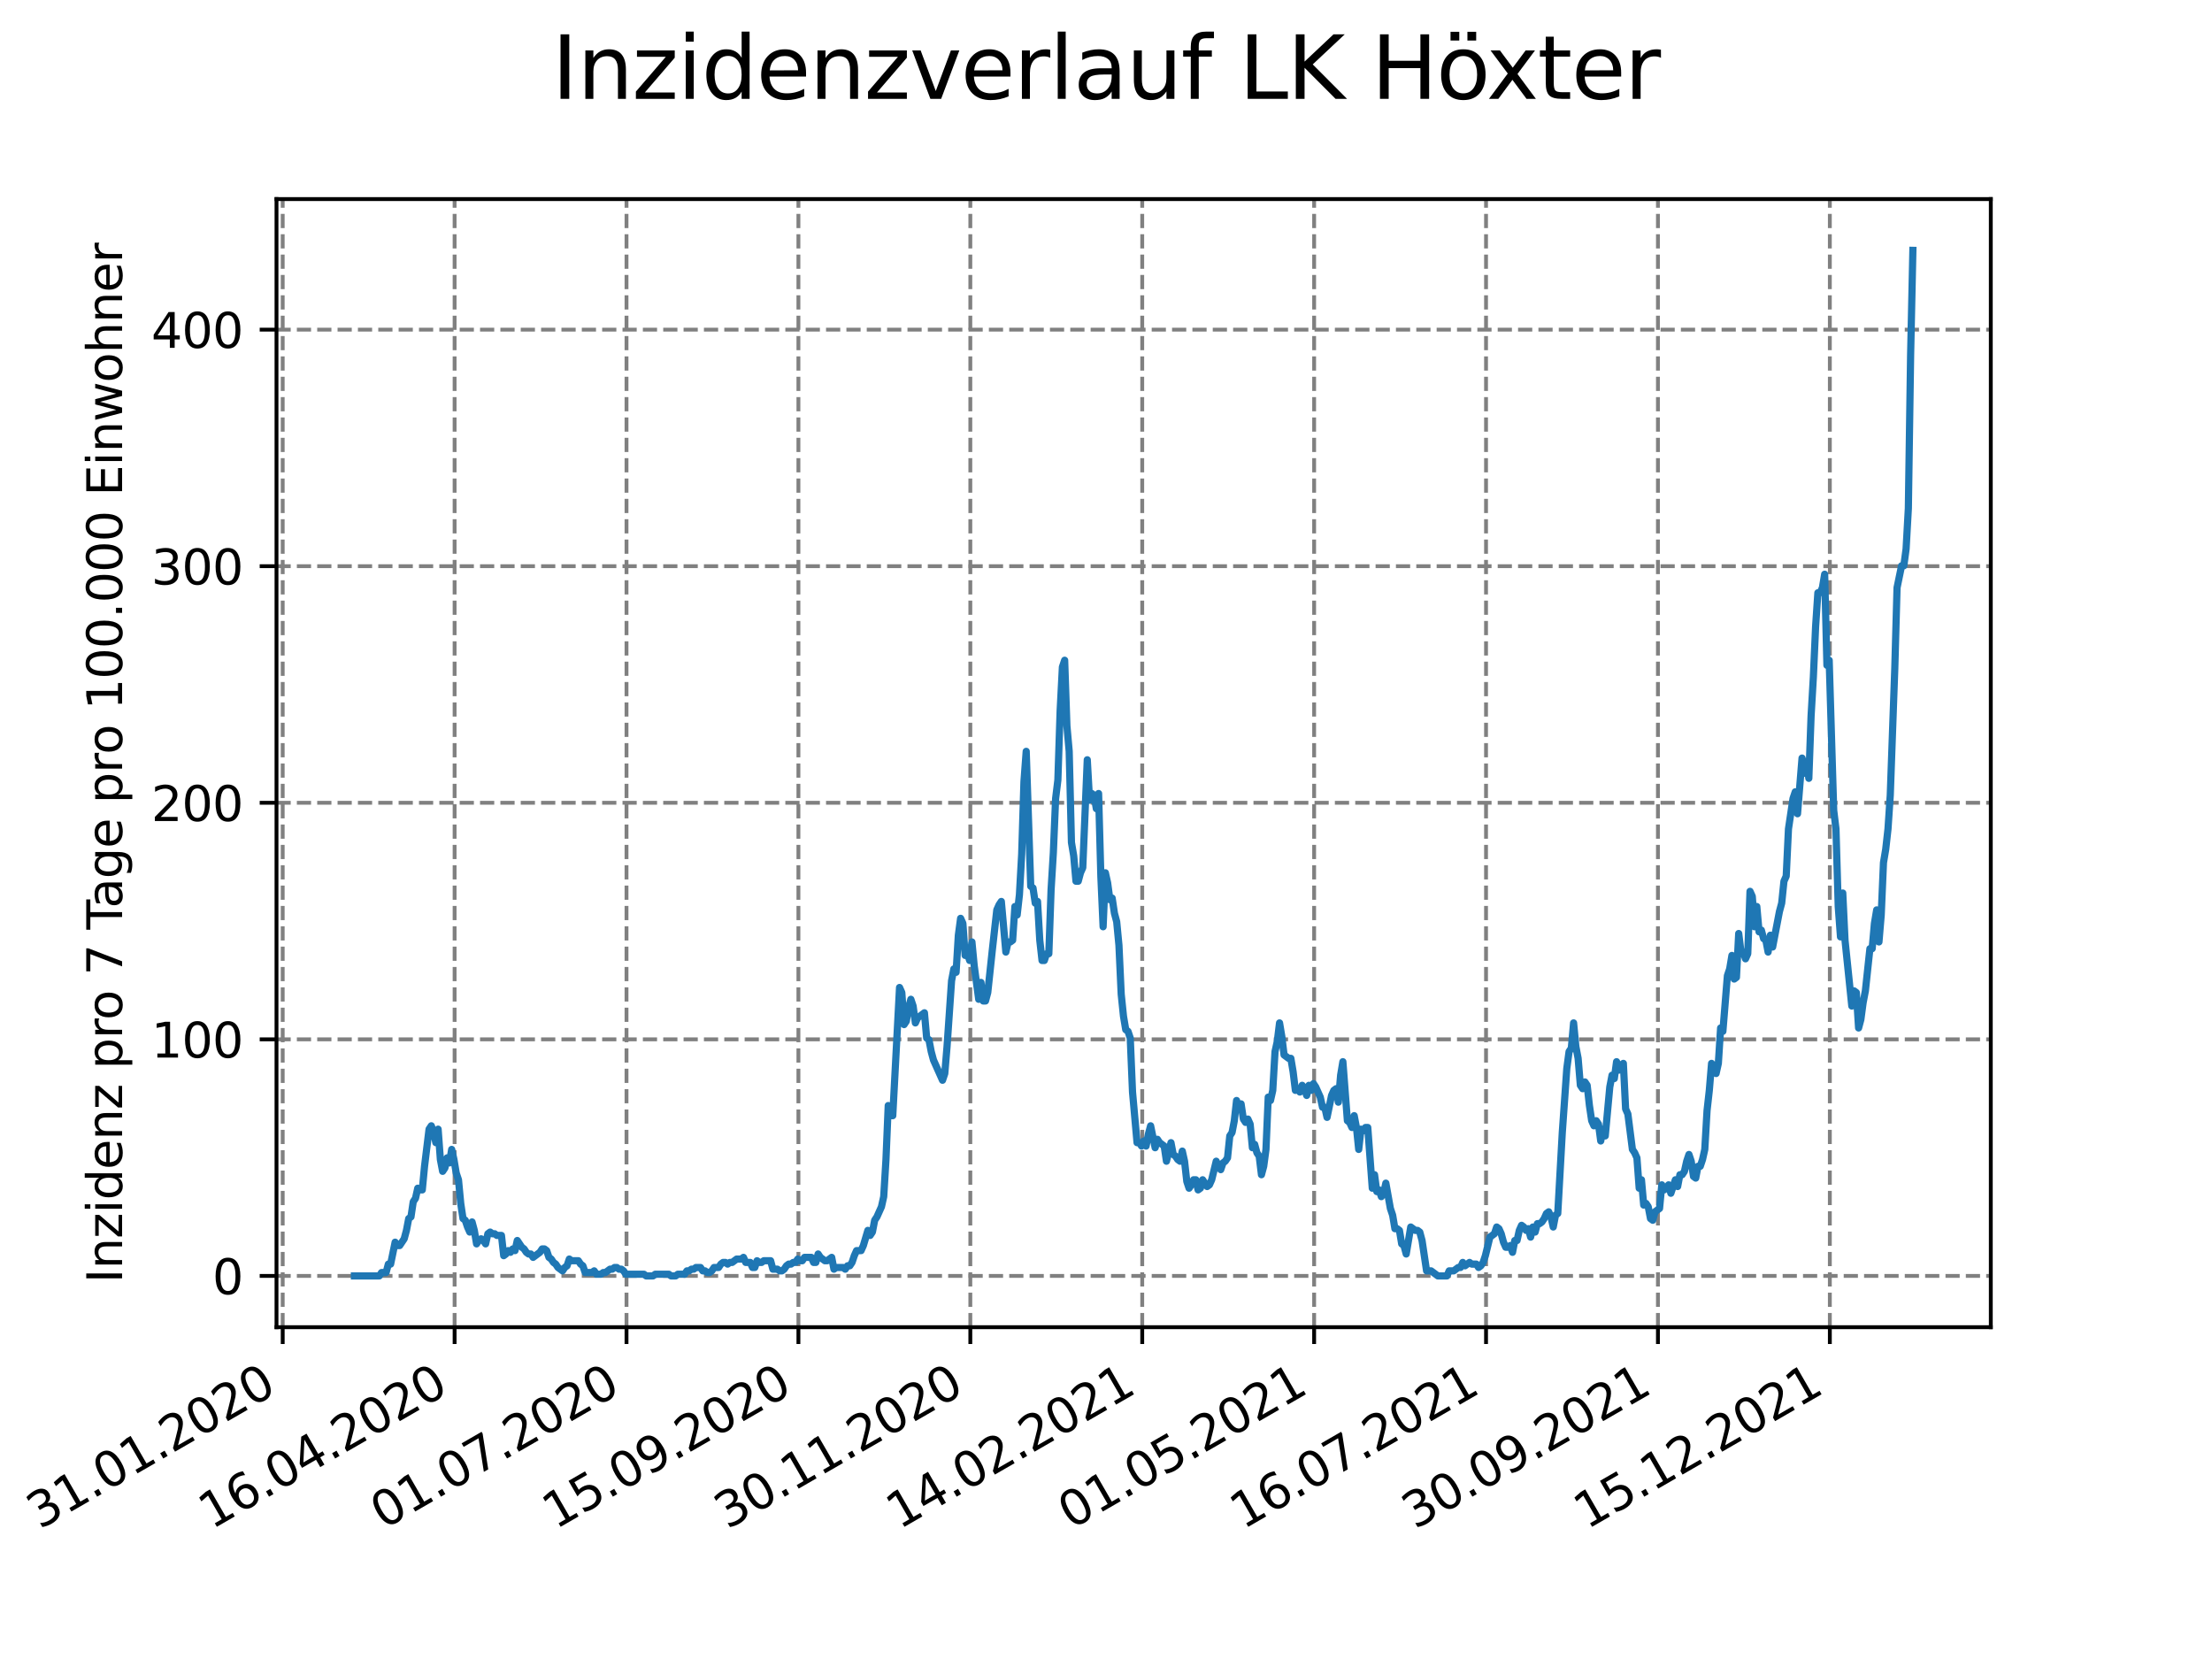 <?xml version="1.0" encoding="utf-8" standalone="no"?>
<!DOCTYPE svg PUBLIC "-//W3C//DTD SVG 1.1//EN"
  "http://www.w3.org/Graphics/SVG/1.1/DTD/svg11.dtd">
<svg xmlns:xlink="http://www.w3.org/1999/xlink" width="460.8pt" height="345.6pt" viewBox="0 0 460.8 345.6" xmlns="http://www.w3.org/2000/svg" version="1.1">
 <defs>
  <style type="text/css">*{stroke-linejoin: round; stroke-linecap: butt}</style>
 </defs>
 <g id="figure_1">
  <g id="patch_1">
   <path d="M 0 345.6 
L 460.8 345.6 
L 460.8 0 
L 0 0 
z
" style="fill: #ffffff"/>
  </g>
  <g id="axes_1">
   <g id="patch_2">
    <path d="M 57.6 276.48 
L 414.72 276.48 
L 414.72 41.472 
L 57.6 41.472 
z
" style="fill: #ffffff"/>
   </g>
   <g id="matplotlib.axis_1">
    <g id="xtick_1">
     <g id="line2d_1">
      <path d="M 58.892 276.48 
L 58.892 41.472 
" clip-path="url(#paa0132cb4d)" style="fill: none; stroke-dasharray: 2.96,1.28; stroke-dashoffset: 0; stroke: #808080; stroke-width: 0.8"/>
     </g>
     <g id="line2d_2">
      <defs>
       <path id="m90c5e8c5e9" d="M 0 0 
L 0 3.5 
" style="stroke: #000000; stroke-width: 0.8"/>
      </defs>
      <g>
       <use xlink:href="#m90c5e8c5e9" x="58.892" y="276.48" style="stroke: #000000; stroke-width: 0.8"/>
      </g>
     </g>
     <g id="text_1">
      <!-- 31.01.2020 -->
      <g transform="translate(8.267 318.689)rotate(-30)scale(0.1 -0.1)">
       <defs>
        <path id="DejaVuSans-33" d="M 2597 2516 
Q 3050 2419 3304 2112 
Q 3559 1806 3559 1356 
Q 3559 666 3084 287 
Q 2609 -91 1734 -91 
Q 1441 -91 1130 -33 
Q 819 25 488 141 
L 488 750 
Q 750 597 1062 519 
Q 1375 441 1716 441 
Q 2309 441 2620 675 
Q 2931 909 2931 1356 
Q 2931 1769 2642 2001 
Q 2353 2234 1838 2234 
L 1294 2234 
L 1294 2753 
L 1863 2753 
Q 2328 2753 2575 2939 
Q 2822 3125 2822 3475 
Q 2822 3834 2567 4026 
Q 2313 4219 1838 4219 
Q 1578 4219 1281 4162 
Q 984 4106 628 3988 
L 628 4550 
Q 988 4650 1302 4700 
Q 1616 4750 1894 4750 
Q 2613 4750 3031 4423 
Q 3450 4097 3450 3541 
Q 3450 3153 3228 2886 
Q 3006 2619 2597 2516 
z
" transform="scale(0.016)"/>
        <path id="DejaVuSans-31" d="M 794 531 
L 1825 531 
L 1825 4091 
L 703 3866 
L 703 4441 
L 1819 4666 
L 2450 4666 
L 2450 531 
L 3481 531 
L 3481 0 
L 794 0 
L 794 531 
z
" transform="scale(0.016)"/>
        <path id="DejaVuSans-2e" d="M 684 794 
L 1344 794 
L 1344 0 
L 684 0 
L 684 794 
z
" transform="scale(0.016)"/>
        <path id="DejaVuSans-30" d="M 2034 4250 
Q 1547 4250 1301 3770 
Q 1056 3291 1056 2328 
Q 1056 1369 1301 889 
Q 1547 409 2034 409 
Q 2525 409 2770 889 
Q 3016 1369 3016 2328 
Q 3016 3291 2770 3770 
Q 2525 4250 2034 4250 
z
M 2034 4750 
Q 2819 4750 3233 4129 
Q 3647 3509 3647 2328 
Q 3647 1150 3233 529 
Q 2819 -91 2034 -91 
Q 1250 -91 836 529 
Q 422 1150 422 2328 
Q 422 3509 836 4129 
Q 1250 4750 2034 4750 
z
" transform="scale(0.016)"/>
        <path id="DejaVuSans-32" d="M 1228 531 
L 3431 531 
L 3431 0 
L 469 0 
L 469 531 
Q 828 903 1448 1529 
Q 2069 2156 2228 2338 
Q 2531 2678 2651 2914 
Q 2772 3150 2772 3378 
Q 2772 3750 2511 3984 
Q 2250 4219 1831 4219 
Q 1534 4219 1204 4116 
Q 875 4013 500 3803 
L 500 4441 
Q 881 4594 1212 4672 
Q 1544 4750 1819 4750 
Q 2544 4750 2975 4387 
Q 3406 4025 3406 3419 
Q 3406 3131 3298 2873 
Q 3191 2616 2906 2266 
Q 2828 2175 2409 1742 
Q 1991 1309 1228 531 
z
" transform="scale(0.016)"/>
       </defs>
       <use xlink:href="#DejaVuSans-33"/>
       <use xlink:href="#DejaVuSans-31" x="63.623"/>
       <use xlink:href="#DejaVuSans-2e" x="127.246"/>
       <use xlink:href="#DejaVuSans-30" x="159.033"/>
       <use xlink:href="#DejaVuSans-31" x="222.656"/>
       <use xlink:href="#DejaVuSans-2e" x="286.279"/>
       <use xlink:href="#DejaVuSans-32" x="318.066"/>
       <use xlink:href="#DejaVuSans-30" x="381.689"/>
       <use xlink:href="#DejaVuSans-32" x="445.312"/>
       <use xlink:href="#DejaVuSans-30" x="508.936"/>
      </g>
     </g>
    </g>
    <g id="xtick_2">
     <g id="line2d_3">
      <path d="M 94.703 276.48 
L 94.703 41.472 
" clip-path="url(#paa0132cb4d)" style="fill: none; stroke-dasharray: 2.96,1.28; stroke-dashoffset: 0; stroke: #808080; stroke-width: 0.8"/>
     </g>
     <g id="line2d_4">
      <g>
       <use xlink:href="#m90c5e8c5e9" x="94.703" y="276.48" style="stroke: #000000; stroke-width: 0.8"/>
      </g>
     </g>
     <g id="text_2">
      <!-- 16.04.2020 -->
      <g transform="translate(44.078 318.689)rotate(-30)scale(0.1 -0.1)">
       <defs>
        <path id="DejaVuSans-36" d="M 2113 2584 
Q 1688 2584 1439 2293 
Q 1191 2003 1191 1497 
Q 1191 994 1439 701 
Q 1688 409 2113 409 
Q 2538 409 2786 701 
Q 3034 994 3034 1497 
Q 3034 2003 2786 2293 
Q 2538 2584 2113 2584 
z
M 3366 4563 
L 3366 3988 
Q 3128 4100 2886 4159 
Q 2644 4219 2406 4219 
Q 1781 4219 1451 3797 
Q 1122 3375 1075 2522 
Q 1259 2794 1537 2939 
Q 1816 3084 2150 3084 
Q 2853 3084 3261 2657 
Q 3669 2231 3669 1497 
Q 3669 778 3244 343 
Q 2819 -91 2113 -91 
Q 1303 -91 875 529 
Q 447 1150 447 2328 
Q 447 3434 972 4092 
Q 1497 4750 2381 4750 
Q 2619 4750 2861 4703 
Q 3103 4656 3366 4563 
z
" transform="scale(0.016)"/>
        <path id="DejaVuSans-34" d="M 2419 4116 
L 825 1625 
L 2419 1625 
L 2419 4116 
z
M 2253 4666 
L 3047 4666 
L 3047 1625 
L 3713 1625 
L 3713 1100 
L 3047 1100 
L 3047 0 
L 2419 0 
L 2419 1100 
L 313 1100 
L 313 1709 
L 2253 4666 
z
" transform="scale(0.016)"/>
       </defs>
       <use xlink:href="#DejaVuSans-31"/>
       <use xlink:href="#DejaVuSans-36" x="63.623"/>
       <use xlink:href="#DejaVuSans-2e" x="127.246"/>
       <use xlink:href="#DejaVuSans-30" x="159.033"/>
       <use xlink:href="#DejaVuSans-34" x="222.656"/>
       <use xlink:href="#DejaVuSans-2e" x="286.279"/>
       <use xlink:href="#DejaVuSans-32" x="318.066"/>
       <use xlink:href="#DejaVuSans-30" x="381.689"/>
       <use xlink:href="#DejaVuSans-32" x="445.312"/>
       <use xlink:href="#DejaVuSans-30" x="508.936"/>
      </g>
     </g>
    </g>
    <g id="xtick_3">
     <g id="line2d_5">
      <path d="M 130.514 276.48 
L 130.514 41.472 
" clip-path="url(#paa0132cb4d)" style="fill: none; stroke-dasharray: 2.96,1.28; stroke-dashoffset: 0; stroke: #808080; stroke-width: 0.8"/>
     </g>
     <g id="line2d_6">
      <g>
       <use xlink:href="#m90c5e8c5e9" x="130.514" y="276.48" style="stroke: #000000; stroke-width: 0.8"/>
      </g>
     </g>
     <g id="text_3">
      <!-- 01.07.2020 -->
      <g transform="translate(79.889 318.689)rotate(-30)scale(0.1 -0.1)">
       <defs>
        <path id="DejaVuSans-37" d="M 525 4666 
L 3525 4666 
L 3525 4397 
L 1831 0 
L 1172 0 
L 2766 4134 
L 525 4134 
L 525 4666 
z
" transform="scale(0.016)"/>
       </defs>
       <use xlink:href="#DejaVuSans-30"/>
       <use xlink:href="#DejaVuSans-31" x="63.623"/>
       <use xlink:href="#DejaVuSans-2e" x="127.246"/>
       <use xlink:href="#DejaVuSans-30" x="159.033"/>
       <use xlink:href="#DejaVuSans-37" x="222.656"/>
       <use xlink:href="#DejaVuSans-2e" x="286.279"/>
       <use xlink:href="#DejaVuSans-32" x="318.066"/>
       <use xlink:href="#DejaVuSans-30" x="381.689"/>
       <use xlink:href="#DejaVuSans-32" x="445.312"/>
       <use xlink:href="#DejaVuSans-30" x="508.936"/>
      </g>
     </g>
    </g>
    <g id="xtick_4">
     <g id="line2d_7">
      <path d="M 166.325 276.48 
L 166.325 41.472 
" clip-path="url(#paa0132cb4d)" style="fill: none; stroke-dasharray: 2.96,1.28; stroke-dashoffset: 0; stroke: #808080; stroke-width: 0.8"/>
     </g>
     <g id="line2d_8">
      <g>
       <use xlink:href="#m90c5e8c5e9" x="166.325" y="276.48" style="stroke: #000000; stroke-width: 0.8"/>
      </g>
     </g>
     <g id="text_4">
      <!-- 15.09.2020 -->
      <g transform="translate(115.7 318.689)rotate(-30)scale(0.1 -0.1)">
       <defs>
        <path id="DejaVuSans-35" d="M 691 4666 
L 3169 4666 
L 3169 4134 
L 1269 4134 
L 1269 2991 
Q 1406 3038 1543 3061 
Q 1681 3084 1819 3084 
Q 2600 3084 3056 2656 
Q 3513 2228 3513 1497 
Q 3513 744 3044 326 
Q 2575 -91 1722 -91 
Q 1428 -91 1123 -41 
Q 819 9 494 109 
L 494 744 
Q 775 591 1075 516 
Q 1375 441 1709 441 
Q 2250 441 2565 725 
Q 2881 1009 2881 1497 
Q 2881 1984 2565 2268 
Q 2250 2553 1709 2553 
Q 1456 2553 1204 2497 
Q 953 2441 691 2322 
L 691 4666 
z
" transform="scale(0.016)"/>
        <path id="DejaVuSans-39" d="M 703 97 
L 703 672 
Q 941 559 1184 500 
Q 1428 441 1663 441 
Q 2288 441 2617 861 
Q 2947 1281 2994 2138 
Q 2813 1869 2534 1725 
Q 2256 1581 1919 1581 
Q 1219 1581 811 2004 
Q 403 2428 403 3163 
Q 403 3881 828 4315 
Q 1253 4750 1959 4750 
Q 2769 4750 3195 4129 
Q 3622 3509 3622 2328 
Q 3622 1225 3098 567 
Q 2575 -91 1691 -91 
Q 1453 -91 1209 -44 
Q 966 3 703 97 
z
M 1959 2075 
Q 2384 2075 2632 2365 
Q 2881 2656 2881 3163 
Q 2881 3666 2632 3958 
Q 2384 4250 1959 4250 
Q 1534 4250 1286 3958 
Q 1038 3666 1038 3163 
Q 1038 2656 1286 2365 
Q 1534 2075 1959 2075 
z
" transform="scale(0.016)"/>
       </defs>
       <use xlink:href="#DejaVuSans-31"/>
       <use xlink:href="#DejaVuSans-35" x="63.623"/>
       <use xlink:href="#DejaVuSans-2e" x="127.246"/>
       <use xlink:href="#DejaVuSans-30" x="159.033"/>
       <use xlink:href="#DejaVuSans-39" x="222.656"/>
       <use xlink:href="#DejaVuSans-2e" x="286.279"/>
       <use xlink:href="#DejaVuSans-32" x="318.066"/>
       <use xlink:href="#DejaVuSans-30" x="381.689"/>
       <use xlink:href="#DejaVuSans-32" x="445.312"/>
       <use xlink:href="#DejaVuSans-30" x="508.936"/>
      </g>
     </g>
    </g>
    <g id="xtick_5">
     <g id="line2d_9">
      <path d="M 202.136 276.48 
L 202.136 41.472 
" clip-path="url(#paa0132cb4d)" style="fill: none; stroke-dasharray: 2.96,1.28; stroke-dashoffset: 0; stroke: #808080; stroke-width: 0.8"/>
     </g>
     <g id="line2d_10">
      <g>
       <use xlink:href="#m90c5e8c5e9" x="202.136" y="276.48" style="stroke: #000000; stroke-width: 0.8"/>
      </g>
     </g>
     <g id="text_5">
      <!-- 30.11.2020 -->
      <g transform="translate(151.51 318.689)rotate(-30)scale(0.1 -0.1)">
       <use xlink:href="#DejaVuSans-33"/>
       <use xlink:href="#DejaVuSans-30" x="63.623"/>
       <use xlink:href="#DejaVuSans-2e" x="127.246"/>
       <use xlink:href="#DejaVuSans-31" x="159.033"/>
       <use xlink:href="#DejaVuSans-31" x="222.656"/>
       <use xlink:href="#DejaVuSans-2e" x="286.279"/>
       <use xlink:href="#DejaVuSans-32" x="318.066"/>
       <use xlink:href="#DejaVuSans-30" x="381.689"/>
       <use xlink:href="#DejaVuSans-32" x="445.312"/>
       <use xlink:href="#DejaVuSans-30" x="508.936"/>
      </g>
     </g>
    </g>
    <g id="xtick_6">
     <g id="line2d_11">
      <path d="M 237.947 276.48 
L 237.947 41.472 
" clip-path="url(#paa0132cb4d)" style="fill: none; stroke-dasharray: 2.96,1.28; stroke-dashoffset: 0; stroke: #808080; stroke-width: 0.8"/>
     </g>
     <g id="line2d_12">
      <g>
       <use xlink:href="#m90c5e8c5e9" x="237.947" y="276.48" style="stroke: #000000; stroke-width: 0.8"/>
      </g>
     </g>
     <g id="text_6">
      <!-- 14.02.2021 -->
      <g transform="translate(187.321 318.689)rotate(-30)scale(0.1 -0.1)">
       <use xlink:href="#DejaVuSans-31"/>
       <use xlink:href="#DejaVuSans-34" x="63.623"/>
       <use xlink:href="#DejaVuSans-2e" x="127.246"/>
       <use xlink:href="#DejaVuSans-30" x="159.033"/>
       <use xlink:href="#DejaVuSans-32" x="222.656"/>
       <use xlink:href="#DejaVuSans-2e" x="286.279"/>
       <use xlink:href="#DejaVuSans-32" x="318.066"/>
       <use xlink:href="#DejaVuSans-30" x="381.689"/>
       <use xlink:href="#DejaVuSans-32" x="445.312"/>
       <use xlink:href="#DejaVuSans-31" x="508.936"/>
      </g>
     </g>
    </g>
    <g id="xtick_7">
     <g id="line2d_13">
      <path d="M 273.758 276.48 
L 273.758 41.472 
" clip-path="url(#paa0132cb4d)" style="fill: none; stroke-dasharray: 2.96,1.28; stroke-dashoffset: 0; stroke: #808080; stroke-width: 0.8"/>
     </g>
     <g id="line2d_14">
      <g>
       <use xlink:href="#m90c5e8c5e9" x="273.758" y="276.48" style="stroke: #000000; stroke-width: 0.8"/>
      </g>
     </g>
     <g id="text_7">
      <!-- 01.05.2021 -->
      <g transform="translate(223.132 318.689)rotate(-30)scale(0.1 -0.1)">
       <use xlink:href="#DejaVuSans-30"/>
       <use xlink:href="#DejaVuSans-31" x="63.623"/>
       <use xlink:href="#DejaVuSans-2e" x="127.246"/>
       <use xlink:href="#DejaVuSans-30" x="159.033"/>
       <use xlink:href="#DejaVuSans-35" x="222.656"/>
       <use xlink:href="#DejaVuSans-2e" x="286.279"/>
       <use xlink:href="#DejaVuSans-32" x="318.066"/>
       <use xlink:href="#DejaVuSans-30" x="381.689"/>
       <use xlink:href="#DejaVuSans-32" x="445.312"/>
       <use xlink:href="#DejaVuSans-31" x="508.936"/>
      </g>
     </g>
    </g>
    <g id="xtick_8">
     <g id="line2d_15">
      <path d="M 309.569 276.48 
L 309.569 41.472 
" clip-path="url(#paa0132cb4d)" style="fill: none; stroke-dasharray: 2.96,1.28; stroke-dashoffset: 0; stroke: #808080; stroke-width: 0.8"/>
     </g>
     <g id="line2d_16">
      <g>
       <use xlink:href="#m90c5e8c5e9" x="309.569" y="276.48" style="stroke: #000000; stroke-width: 0.8"/>
      </g>
     </g>
     <g id="text_8">
      <!-- 16.07.2021 -->
      <g transform="translate(258.943 318.689)rotate(-30)scale(0.1 -0.1)">
       <use xlink:href="#DejaVuSans-31"/>
       <use xlink:href="#DejaVuSans-36" x="63.623"/>
       <use xlink:href="#DejaVuSans-2e" x="127.246"/>
       <use xlink:href="#DejaVuSans-30" x="159.033"/>
       <use xlink:href="#DejaVuSans-37" x="222.656"/>
       <use xlink:href="#DejaVuSans-2e" x="286.279"/>
       <use xlink:href="#DejaVuSans-32" x="318.066"/>
       <use xlink:href="#DejaVuSans-30" x="381.689"/>
       <use xlink:href="#DejaVuSans-32" x="445.312"/>
       <use xlink:href="#DejaVuSans-31" x="508.936"/>
      </g>
     </g>
    </g>
    <g id="xtick_9">
     <g id="line2d_17">
      <path d="M 345.379 276.48 
L 345.379 41.472 
" clip-path="url(#paa0132cb4d)" style="fill: none; stroke-dasharray: 2.96,1.28; stroke-dashoffset: 0; stroke: #808080; stroke-width: 0.8"/>
     </g>
     <g id="line2d_18">
      <g>
       <use xlink:href="#m90c5e8c5e9" x="345.379" y="276.48" style="stroke: #000000; stroke-width: 0.8"/>
      </g>
     </g>
     <g id="text_9">
      <!-- 30.09.2021 -->
      <g transform="translate(294.754 318.689)rotate(-30)scale(0.1 -0.1)">
       <use xlink:href="#DejaVuSans-33"/>
       <use xlink:href="#DejaVuSans-30" x="63.623"/>
       <use xlink:href="#DejaVuSans-2e" x="127.246"/>
       <use xlink:href="#DejaVuSans-30" x="159.033"/>
       <use xlink:href="#DejaVuSans-39" x="222.656"/>
       <use xlink:href="#DejaVuSans-2e" x="286.279"/>
       <use xlink:href="#DejaVuSans-32" x="318.066"/>
       <use xlink:href="#DejaVuSans-30" x="381.689"/>
       <use xlink:href="#DejaVuSans-32" x="445.312"/>
       <use xlink:href="#DejaVuSans-31" x="508.936"/>
      </g>
     </g>
    </g>
    <g id="xtick_10">
     <g id="line2d_19">
      <path d="M 381.19 276.48 
L 381.19 41.472 
" clip-path="url(#paa0132cb4d)" style="fill: none; stroke-dasharray: 2.96,1.28; stroke-dashoffset: 0; stroke: #808080; stroke-width: 0.8"/>
     </g>
     <g id="line2d_20">
      <g>
       <use xlink:href="#m90c5e8c5e9" x="381.19" y="276.48" style="stroke: #000000; stroke-width: 0.8"/>
      </g>
     </g>
     <g id="text_10">
      <!-- 15.12.2021 -->
      <g transform="translate(330.565 318.689)rotate(-30)scale(0.1 -0.1)">
       <use xlink:href="#DejaVuSans-31"/>
       <use xlink:href="#DejaVuSans-35" x="63.623"/>
       <use xlink:href="#DejaVuSans-2e" x="127.246"/>
       <use xlink:href="#DejaVuSans-31" x="159.033"/>
       <use xlink:href="#DejaVuSans-32" x="222.656"/>
       <use xlink:href="#DejaVuSans-2e" x="286.279"/>
       <use xlink:href="#DejaVuSans-32" x="318.066"/>
       <use xlink:href="#DejaVuSans-30" x="381.689"/>
       <use xlink:href="#DejaVuSans-32" x="445.312"/>
       <use xlink:href="#DejaVuSans-31" x="508.936"/>
      </g>
     </g>
    </g>
   </g>
   <g id="matplotlib.axis_2">
    <g id="ytick_1">
     <g id="line2d_21">
      <path d="M 57.6 265.798 
L 414.72 265.798 
" clip-path="url(#paa0132cb4d)" style="fill: none; stroke-dasharray: 2.96,1.28; stroke-dashoffset: 0; stroke: #808080; stroke-width: 0.8"/>
     </g>
     <g id="line2d_22">
      <defs>
       <path id="mcb6262255f" d="M 0 0 
L -3.5 0 
" style="stroke: #000000; stroke-width: 0.8"/>
      </defs>
      <g>
       <use xlink:href="#mcb6262255f" x="57.6" y="265.798" style="stroke: #000000; stroke-width: 0.8"/>
      </g>
     </g>
     <g id="text_11">
      <!-- 0 -->
      <g transform="translate(44.237 269.597)scale(0.1 -0.1)">
       <use xlink:href="#DejaVuSans-30"/>
      </g>
     </g>
    </g>
    <g id="ytick_2">
     <g id="line2d_23">
      <path d="M 57.6 216.515 
L 414.72 216.515 
" clip-path="url(#paa0132cb4d)" style="fill: none; stroke-dasharray: 2.96,1.28; stroke-dashoffset: 0; stroke: #808080; stroke-width: 0.8"/>
     </g>
     <g id="line2d_24">
      <g>
       <use xlink:href="#mcb6262255f" x="57.6" y="216.515" style="stroke: #000000; stroke-width: 0.8"/>
      </g>
     </g>
     <g id="text_12">
      <!-- 100 -->
      <g transform="translate(31.512 220.315)scale(0.1 -0.1)">
       <use xlink:href="#DejaVuSans-31"/>
       <use xlink:href="#DejaVuSans-30" x="63.623"/>
       <use xlink:href="#DejaVuSans-30" x="127.246"/>
      </g>
     </g>
    </g>
    <g id="ytick_3">
     <g id="line2d_25">
      <path d="M 57.6 167.233 
L 414.72 167.233 
" clip-path="url(#paa0132cb4d)" style="fill: none; stroke-dasharray: 2.96,1.28; stroke-dashoffset: 0; stroke: #808080; stroke-width: 0.8"/>
     </g>
     <g id="line2d_26">
      <g>
       <use xlink:href="#mcb6262255f" x="57.6" y="167.233" style="stroke: #000000; stroke-width: 0.8"/>
      </g>
     </g>
     <g id="text_13">
      <!-- 200 -->
      <g transform="translate(31.512 171.032)scale(0.1 -0.1)">
       <use xlink:href="#DejaVuSans-32"/>
       <use xlink:href="#DejaVuSans-30" x="63.623"/>
       <use xlink:href="#DejaVuSans-30" x="127.246"/>
      </g>
     </g>
    </g>
    <g id="ytick_4">
     <g id="line2d_27">
      <path d="M 57.6 117.95 
L 414.72 117.95 
" clip-path="url(#paa0132cb4d)" style="fill: none; stroke-dasharray: 2.96,1.28; stroke-dashoffset: 0; stroke: #808080; stroke-width: 0.8"/>
     </g>
     <g id="line2d_28">
      <g>
       <use xlink:href="#mcb6262255f" x="57.6" y="117.95" style="stroke: #000000; stroke-width: 0.8"/>
      </g>
     </g>
     <g id="text_14">
      <!-- 300 -->
      <g transform="translate(31.512 121.75)scale(0.1 -0.1)">
       <use xlink:href="#DejaVuSans-33"/>
       <use xlink:href="#DejaVuSans-30" x="63.623"/>
       <use xlink:href="#DejaVuSans-30" x="127.246"/>
      </g>
     </g>
    </g>
    <g id="ytick_5">
     <g id="line2d_29">
      <path d="M 57.6 68.668 
L 414.72 68.668 
" clip-path="url(#paa0132cb4d)" style="fill: none; stroke-dasharray: 2.96,1.28; stroke-dashoffset: 0; stroke: #808080; stroke-width: 0.8"/>
     </g>
     <g id="line2d_30">
      <g>
       <use xlink:href="#mcb6262255f" x="57.6" y="68.668" style="stroke: #000000; stroke-width: 0.8"/>
      </g>
     </g>
     <g id="text_15">
      <!-- 400 -->
      <g transform="translate(31.512 72.467)scale(0.1 -0.1)">
       <use xlink:href="#DejaVuSans-34"/>
       <use xlink:href="#DejaVuSans-30" x="63.623"/>
       <use xlink:href="#DejaVuSans-30" x="127.246"/>
      </g>
     </g>
    </g>
    <g id="text_16">
     <!-- Inzidenz pro 7 Tage pro 100.000 Einwohner -->
     <g transform="translate(25.433 267.301)rotate(-90)scale(0.1 -0.1)">
      <defs>
       <path id="DejaVuSans-49" d="M 628 4666 
L 1259 4666 
L 1259 0 
L 628 0 
L 628 4666 
z
" transform="scale(0.016)"/>
       <path id="DejaVuSans-6e" d="M 3513 2113 
L 3513 0 
L 2938 0 
L 2938 2094 
Q 2938 2591 2744 2837 
Q 2550 3084 2163 3084 
Q 1697 3084 1428 2787 
Q 1159 2491 1159 1978 
L 1159 0 
L 581 0 
L 581 3500 
L 1159 3500 
L 1159 2956 
Q 1366 3272 1645 3428 
Q 1925 3584 2291 3584 
Q 2894 3584 3203 3211 
Q 3513 2838 3513 2113 
z
" transform="scale(0.016)"/>
       <path id="DejaVuSans-7a" d="M 353 3500 
L 3084 3500 
L 3084 2975 
L 922 459 
L 3084 459 
L 3084 0 
L 275 0 
L 275 525 
L 2438 3041 
L 353 3041 
L 353 3500 
z
" transform="scale(0.016)"/>
       <path id="DejaVuSans-69" d="M 603 3500 
L 1178 3500 
L 1178 0 
L 603 0 
L 603 3500 
z
M 603 4863 
L 1178 4863 
L 1178 4134 
L 603 4134 
L 603 4863 
z
" transform="scale(0.016)"/>
       <path id="DejaVuSans-64" d="M 2906 2969 
L 2906 4863 
L 3481 4863 
L 3481 0 
L 2906 0 
L 2906 525 
Q 2725 213 2448 61 
Q 2172 -91 1784 -91 
Q 1150 -91 751 415 
Q 353 922 353 1747 
Q 353 2572 751 3078 
Q 1150 3584 1784 3584 
Q 2172 3584 2448 3432 
Q 2725 3281 2906 2969 
z
M 947 1747 
Q 947 1113 1208 752 
Q 1469 391 1925 391 
Q 2381 391 2643 752 
Q 2906 1113 2906 1747 
Q 2906 2381 2643 2742 
Q 2381 3103 1925 3103 
Q 1469 3103 1208 2742 
Q 947 2381 947 1747 
z
" transform="scale(0.016)"/>
       <path id="DejaVuSans-65" d="M 3597 1894 
L 3597 1613 
L 953 1613 
Q 991 1019 1311 708 
Q 1631 397 2203 397 
Q 2534 397 2845 478 
Q 3156 559 3463 722 
L 3463 178 
Q 3153 47 2828 -22 
Q 2503 -91 2169 -91 
Q 1331 -91 842 396 
Q 353 884 353 1716 
Q 353 2575 817 3079 
Q 1281 3584 2069 3584 
Q 2775 3584 3186 3129 
Q 3597 2675 3597 1894 
z
M 3022 2063 
Q 3016 2534 2758 2815 
Q 2500 3097 2075 3097 
Q 1594 3097 1305 2825 
Q 1016 2553 972 2059 
L 3022 2063 
z
" transform="scale(0.016)"/>
       <path id="DejaVuSans-20" transform="scale(0.016)"/>
       <path id="DejaVuSans-70" d="M 1159 525 
L 1159 -1331 
L 581 -1331 
L 581 3500 
L 1159 3500 
L 1159 2969 
Q 1341 3281 1617 3432 
Q 1894 3584 2278 3584 
Q 2916 3584 3314 3078 
Q 3713 2572 3713 1747 
Q 3713 922 3314 415 
Q 2916 -91 2278 -91 
Q 1894 -91 1617 61 
Q 1341 213 1159 525 
z
M 3116 1747 
Q 3116 2381 2855 2742 
Q 2594 3103 2138 3103 
Q 1681 3103 1420 2742 
Q 1159 2381 1159 1747 
Q 1159 1113 1420 752 
Q 1681 391 2138 391 
Q 2594 391 2855 752 
Q 3116 1113 3116 1747 
z
" transform="scale(0.016)"/>
       <path id="DejaVuSans-72" d="M 2631 2963 
Q 2534 3019 2420 3045 
Q 2306 3072 2169 3072 
Q 1681 3072 1420 2755 
Q 1159 2438 1159 1844 
L 1159 0 
L 581 0 
L 581 3500 
L 1159 3500 
L 1159 2956 
Q 1341 3275 1631 3429 
Q 1922 3584 2338 3584 
Q 2397 3584 2469 3576 
Q 2541 3569 2628 3553 
L 2631 2963 
z
" transform="scale(0.016)"/>
       <path id="DejaVuSans-6f" d="M 1959 3097 
Q 1497 3097 1228 2736 
Q 959 2375 959 1747 
Q 959 1119 1226 758 
Q 1494 397 1959 397 
Q 2419 397 2687 759 
Q 2956 1122 2956 1747 
Q 2956 2369 2687 2733 
Q 2419 3097 1959 3097 
z
M 1959 3584 
Q 2709 3584 3137 3096 
Q 3566 2609 3566 1747 
Q 3566 888 3137 398 
Q 2709 -91 1959 -91 
Q 1206 -91 779 398 
Q 353 888 353 1747 
Q 353 2609 779 3096 
Q 1206 3584 1959 3584 
z
" transform="scale(0.016)"/>
       <path id="DejaVuSans-54" d="M -19 4666 
L 3928 4666 
L 3928 4134 
L 2272 4134 
L 2272 0 
L 1638 0 
L 1638 4134 
L -19 4134 
L -19 4666 
z
" transform="scale(0.016)"/>
       <path id="DejaVuSans-61" d="M 2194 1759 
Q 1497 1759 1228 1600 
Q 959 1441 959 1056 
Q 959 750 1161 570 
Q 1363 391 1709 391 
Q 2188 391 2477 730 
Q 2766 1069 2766 1631 
L 2766 1759 
L 2194 1759 
z
M 3341 1997 
L 3341 0 
L 2766 0 
L 2766 531 
Q 2569 213 2275 61 
Q 1981 -91 1556 -91 
Q 1019 -91 701 211 
Q 384 513 384 1019 
Q 384 1609 779 1909 
Q 1175 2209 1959 2209 
L 2766 2209 
L 2766 2266 
Q 2766 2663 2505 2880 
Q 2244 3097 1772 3097 
Q 1472 3097 1187 3025 
Q 903 2953 641 2809 
L 641 3341 
Q 956 3463 1253 3523 
Q 1550 3584 1831 3584 
Q 2591 3584 2966 3190 
Q 3341 2797 3341 1997 
z
" transform="scale(0.016)"/>
       <path id="DejaVuSans-67" d="M 2906 1791 
Q 2906 2416 2648 2759 
Q 2391 3103 1925 3103 
Q 1463 3103 1205 2759 
Q 947 2416 947 1791 
Q 947 1169 1205 825 
Q 1463 481 1925 481 
Q 2391 481 2648 825 
Q 2906 1169 2906 1791 
z
M 3481 434 
Q 3481 -459 3084 -895 
Q 2688 -1331 1869 -1331 
Q 1566 -1331 1297 -1286 
Q 1028 -1241 775 -1147 
L 775 -588 
Q 1028 -725 1275 -790 
Q 1522 -856 1778 -856 
Q 2344 -856 2625 -561 
Q 2906 -266 2906 331 
L 2906 616 
Q 2728 306 2450 153 
Q 2172 0 1784 0 
Q 1141 0 747 490 
Q 353 981 353 1791 
Q 353 2603 747 3093 
Q 1141 3584 1784 3584 
Q 2172 3584 2450 3431 
Q 2728 3278 2906 2969 
L 2906 3500 
L 3481 3500 
L 3481 434 
z
" transform="scale(0.016)"/>
       <path id="DejaVuSans-45" d="M 628 4666 
L 3578 4666 
L 3578 4134 
L 1259 4134 
L 1259 2753 
L 3481 2753 
L 3481 2222 
L 1259 2222 
L 1259 531 
L 3634 531 
L 3634 0 
L 628 0 
L 628 4666 
z
" transform="scale(0.016)"/>
       <path id="DejaVuSans-77" d="M 269 3500 
L 844 3500 
L 1563 769 
L 2278 3500 
L 2956 3500 
L 3675 769 
L 4391 3500 
L 4966 3500 
L 4050 0 
L 3372 0 
L 2619 2869 
L 1863 0 
L 1184 0 
L 269 3500 
z
" transform="scale(0.016)"/>
       <path id="DejaVuSans-68" d="M 3513 2113 
L 3513 0 
L 2938 0 
L 2938 2094 
Q 2938 2591 2744 2837 
Q 2550 3084 2163 3084 
Q 1697 3084 1428 2787 
Q 1159 2491 1159 1978 
L 1159 0 
L 581 0 
L 581 4863 
L 1159 4863 
L 1159 2956 
Q 1366 3272 1645 3428 
Q 1925 3584 2291 3584 
Q 2894 3584 3203 3211 
Q 3513 2838 3513 2113 
z
" transform="scale(0.016)"/>
      </defs>
      <use xlink:href="#DejaVuSans-49"/>
      <use xlink:href="#DejaVuSans-6e" x="29.492"/>
      <use xlink:href="#DejaVuSans-7a" x="92.871"/>
      <use xlink:href="#DejaVuSans-69" x="145.361"/>
      <use xlink:href="#DejaVuSans-64" x="173.145"/>
      <use xlink:href="#DejaVuSans-65" x="236.621"/>
      <use xlink:href="#DejaVuSans-6e" x="298.145"/>
      <use xlink:href="#DejaVuSans-7a" x="361.523"/>
      <use xlink:href="#DejaVuSans-20" x="414.014"/>
      <use xlink:href="#DejaVuSans-70" x="445.801"/>
      <use xlink:href="#DejaVuSans-72" x="509.277"/>
      <use xlink:href="#DejaVuSans-6f" x="548.141"/>
      <use xlink:href="#DejaVuSans-20" x="609.322"/>
      <use xlink:href="#DejaVuSans-37" x="641.109"/>
      <use xlink:href="#DejaVuSans-20" x="704.732"/>
      <use xlink:href="#DejaVuSans-54" x="736.52"/>
      <use xlink:href="#DejaVuSans-61" x="781.104"/>
      <use xlink:href="#DejaVuSans-67" x="842.383"/>
      <use xlink:href="#DejaVuSans-65" x="905.859"/>
      <use xlink:href="#DejaVuSans-20" x="967.383"/>
      <use xlink:href="#DejaVuSans-70" x="999.17"/>
      <use xlink:href="#DejaVuSans-72" x="1062.646"/>
      <use xlink:href="#DejaVuSans-6f" x="1101.51"/>
      <use xlink:href="#DejaVuSans-20" x="1162.691"/>
      <use xlink:href="#DejaVuSans-31" x="1194.479"/>
      <use xlink:href="#DejaVuSans-30" x="1258.102"/>
      <use xlink:href="#DejaVuSans-30" x="1321.725"/>
      <use xlink:href="#DejaVuSans-2e" x="1385.348"/>
      <use xlink:href="#DejaVuSans-30" x="1417.135"/>
      <use xlink:href="#DejaVuSans-30" x="1480.758"/>
      <use xlink:href="#DejaVuSans-30" x="1544.381"/>
      <use xlink:href="#DejaVuSans-20" x="1608.004"/>
      <use xlink:href="#DejaVuSans-45" x="1639.791"/>
      <use xlink:href="#DejaVuSans-69" x="1702.975"/>
      <use xlink:href="#DejaVuSans-6e" x="1730.758"/>
      <use xlink:href="#DejaVuSans-77" x="1794.137"/>
      <use xlink:href="#DejaVuSans-6f" x="1875.924"/>
      <use xlink:href="#DejaVuSans-68" x="1937.105"/>
      <use xlink:href="#DejaVuSans-6e" x="2000.484"/>
      <use xlink:href="#DejaVuSans-65" x="2063.863"/>
      <use xlink:href="#DejaVuSans-72" x="2125.387"/>
     </g>
    </g>
   </g>
   <g id="line2d_31">
    <path d="M 73.833 265.798 
L 79.016 265.798 
L 79.487 265.095 
L 80.429 265.095 
L 80.901 263.338 
L 81.372 263.338 
L 82.314 258.77 
L 82.785 259.473 
L 83.257 259.473 
L 84.199 258.067 
L 84.67 256.31 
L 85.141 253.851 
L 85.613 253.499 
L 86.084 250.337 
L 86.555 249.634 
L 87.026 247.526 
L 87.497 247.877 
L 87.969 247.877 
L 88.44 242.958 
L 89.382 235.227 
L 89.853 234.524 
L 90.325 235.93 
L 90.796 238.038 
L 91.267 235.227 
L 91.738 241.552 
L 92.209 244.012 
L 92.681 243.309 
L 93.152 241.201 
L 93.623 242.255 
L 94.094 239.444 
L 94.565 241.552 
L 95.037 244.363 
L 95.508 245.769 
L 95.979 250.688 
L 96.45 253.851 
L 96.921 254.202 
L 97.393 255.608 
L 97.864 256.662 
L 98.335 254.553 
L 98.806 256.31 
L 99.277 259.121 
L 99.749 258.419 
L 100.22 258.067 
L 100.691 258.419 
L 101.162 259.121 
L 101.633 257.013 
L 102.105 256.662 
L 102.576 257.013 
L 103.047 257.013 
L 103.518 257.365 
L 104.461 257.365 
L 104.932 261.581 
L 105.403 261.23 
L 105.874 260.527 
L 106.345 260.878 
L 106.816 260.176 
L 107.288 260.527 
L 107.759 258.419 
L 108.701 259.824 
L 109.172 260.176 
L 109.644 260.878 
L 110.115 261.23 
L 110.586 261.23 
L 111.057 261.933 
L 112.471 260.878 
L 112.942 260.176 
L 113.413 260.176 
L 113.884 260.527 
L 114.356 261.933 
L 114.827 262.284 
L 115.298 262.987 
L 115.769 263.338 
L 116.24 264.041 
L 117.183 264.744 
L 117.654 264.041 
L 118.125 263.689 
L 118.596 262.284 
L 119.068 262.635 
L 120.481 262.635 
L 120.952 263.338 
L 121.424 263.689 
L 121.895 265.095 
L 123.308 265.095 
L 123.78 264.744 
L 124.251 265.446 
L 125.193 265.446 
L 125.664 265.095 
L 126.136 265.095 
L 127.078 264.392 
L 127.549 264.392 
L 128.02 264.041 
L 128.492 264.041 
L 128.963 264.392 
L 129.434 264.392 
L 129.905 264.744 
L 130.376 265.446 
L 134.146 265.446 
L 134.617 265.798 
L 136.031 265.798 
L 136.502 265.446 
L 139.329 265.446 
L 139.8 265.798 
L 140.743 265.798 
L 141.214 265.446 
L 142.627 265.446 
L 143.099 264.744 
L 143.57 264.744 
L 144.041 264.392 
L 144.512 264.392 
L 144.983 264.041 
L 145.926 264.041 
L 146.397 264.744 
L 146.868 264.744 
L 147.339 265.095 
L 147.811 265.095 
L 148.282 264.744 
L 148.753 264.041 
L 149.695 264.041 
L 150.167 263.338 
L 150.638 262.987 
L 151.109 262.987 
L 151.58 263.338 
L 152.051 262.987 
L 152.523 262.987 
L 153.465 262.284 
L 154.407 262.284 
L 154.879 261.933 
L 155.35 262.987 
L 156.292 262.987 
L 156.763 264.041 
L 157.235 264.041 
L 157.706 262.635 
L 158.177 262.987 
L 158.648 262.987 
L 159.119 262.635 
L 160.533 262.635 
L 161.004 264.392 
L 161.947 264.392 
L 162.418 264.744 
L 162.889 264.744 
L 163.36 264.392 
L 163.831 263.689 
L 164.302 263.338 
L 164.774 263.338 
L 165.245 262.987 
L 165.716 262.987 
L 166.187 262.284 
L 166.658 262.635 
L 167.13 262.635 
L 167.601 261.933 
L 169.014 261.933 
L 169.486 262.987 
L 169.957 262.987 
L 170.428 261.23 
L 170.899 261.933 
L 171.842 262.635 
L 172.313 262.635 
L 173.255 261.933 
L 173.726 264.392 
L 174.198 264.041 
L 175.611 264.041 
L 176.082 264.392 
L 176.554 263.689 
L 177.025 263.689 
L 177.496 262.987 
L 177.967 261.581 
L 178.438 260.527 
L 179.381 260.527 
L 179.852 259.473 
L 180.794 256.31 
L 181.266 257.365 
L 181.737 256.662 
L 182.208 254.202 
L 182.679 253.499 
L 183.622 251.391 
L 184.093 249.283 
L 184.564 241.552 
L 185.035 230.308 
L 185.506 232.416 
L 185.978 232.416 
L 187.391 205.711 
L 187.862 206.765 
L 188.334 213.441 
L 188.805 212.738 
L 189.276 209.927 
L 189.747 208.17 
L 190.218 209.576 
L 190.69 213.09 
L 191.161 212.036 
L 192.574 210.981 
L 193.045 216.252 
L 193.517 216.604 
L 193.988 219.063 
L 194.459 220.82 
L 196.344 225.037 
L 196.815 223.631 
L 197.286 218.009 
L 198.229 204.305 
L 198.7 201.845 
L 199.171 202.548 
L 199.642 194.818 
L 200.113 191.304 
L 200.585 192.358 
L 201.056 199.034 
L 201.527 198.683 
L 201.998 200.088 
L 202.469 196.223 
L 202.941 201.143 
L 203.883 208.17 
L 204.354 204.656 
L 204.825 208.522 
L 205.297 208.522 
L 205.768 206.765 
L 206.71 197.98 
L 207.653 189.547 
L 208.124 188.493 
L 208.595 187.79 
L 209.537 198.331 
L 210.009 196.223 
L 210.48 196.223 
L 210.951 195.872 
L 211.422 188.844 
L 211.893 190.601 
L 212.365 186.384 
L 212.836 177.951 
L 213.307 162.841 
L 213.778 156.516 
L 214.721 184.627 
L 215.192 184.979 
L 215.663 188.141 
L 216.134 187.79 
L 216.605 195.872 
L 217.077 200.088 
L 217.548 200.088 
L 218.019 198.683 
L 218.49 198.683 
L 218.961 185.33 
L 219.433 177.6 
L 219.904 166.355 
L 220.375 162.49 
L 220.846 148.083 
L 221.317 138.947 
L 221.788 137.541 
L 222.26 151.245 
L 222.731 156.516 
L 223.202 175.491 
L 223.673 178.302 
L 224.144 183.573 
L 224.616 183.573 
L 225.087 181.816 
L 225.558 180.762 
L 226.5 158.273 
L 226.972 166.707 
L 227.443 165.301 
L 227.914 165.652 
L 228.385 168.463 
L 228.856 165.301 
L 229.328 182.519 
L 229.799 193.061 
L 230.27 181.816 
L 230.741 183.925 
L 231.212 187.438 
L 231.684 187.087 
L 232.155 190.249 
L 232.626 192.006 
L 233.097 196.926 
L 233.568 207.116 
L 234.04 211.684 
L 234.511 214.495 
L 234.982 214.847 
L 235.453 216.252 
L 235.924 227.497 
L 236.867 238.038 
L 237.338 238.038 
L 237.809 238.741 
L 238.28 237.687 
L 238.752 238.741 
L 239.223 236.281 
L 239.694 234.524 
L 240.636 239.092 
L 241.108 237.335 
L 241.579 238.038 
L 242.521 238.741 
L 242.992 241.903 
L 243.935 238.038 
L 244.406 240.498 
L 244.877 240.849 
L 245.348 241.552 
L 245.82 241.903 
L 246.291 239.795 
L 246.762 241.903 
L 247.233 246.12 
L 247.704 247.526 
L 248.176 246.823 
L 248.647 245.769 
L 249.118 245.769 
L 249.589 247.877 
L 250.06 247.526 
L 250.531 245.769 
L 251.474 247.174 
L 251.945 246.823 
L 252.416 245.769 
L 253.359 241.903 
L 253.83 242.958 
L 254.301 243.66 
L 254.772 242.255 
L 255.243 241.903 
L 255.715 241.201 
L 256.186 236.633 
L 256.657 235.93 
L 257.128 233.47 
L 257.599 229.254 
L 258.071 230.659 
L 258.542 229.956 
L 259.013 233.119 
L 259.484 233.822 
L 259.955 233.119 
L 260.427 234.173 
L 260.898 239.092 
L 261.369 238.39 
L 261.84 240.147 
L 262.311 240.849 
L 262.783 244.715 
L 263.254 242.958 
L 263.725 239.444 
L 264.196 228.551 
L 264.667 229.254 
L 265.139 227.145 
L 265.61 219.063 
L 266.081 216.955 
L 266.552 213.09 
L 267.023 215.901 
L 267.495 219.766 
L 268.437 220.469 
L 268.908 220.469 
L 269.379 223.28 
L 269.851 227.145 
L 270.322 226.794 
L 270.793 227.497 
L 271.264 226.091 
L 271.735 226.794 
L 272.207 228.199 
L 272.678 226.091 
L 273.149 227.145 
L 273.62 225.74 
L 274.091 226.442 
L 275.034 228.551 
L 275.505 230.659 
L 275.976 230.659 
L 276.447 232.767 
L 277.39 228.199 
L 277.861 227.145 
L 278.332 226.794 
L 278.803 229.605 
L 279.275 223.983 
L 279.746 221.172 
L 280.688 233.47 
L 281.159 233.822 
L 281.63 234.876 
L 282.102 232.416 
L 282.573 234.876 
L 283.044 239.444 
L 283.515 235.227 
L 283.986 235.578 
L 284.458 234.876 
L 284.929 234.876 
L 285.871 247.526 
L 286.342 244.715 
L 286.814 248.228 
L 287.285 247.877 
L 287.756 249.283 
L 288.227 248.58 
L 288.698 246.472 
L 289.641 251.742 
L 290.112 253.148 
L 290.583 255.959 
L 291.054 255.959 
L 291.526 256.31 
L 291.997 259.121 
L 292.468 259.473 
L 292.939 261.23 
L 293.882 255.608 
L 294.824 256.31 
L 295.295 256.31 
L 295.766 256.662 
L 296.238 258.419 
L 297.18 264.744 
L 298.122 264.744 
L 299.536 265.798 
L 301.421 265.798 
L 301.892 264.744 
L 302.834 264.744 
L 303.777 264.041 
L 304.248 264.041 
L 304.719 262.987 
L 305.19 263.689 
L 306.133 262.987 
L 306.604 263.338 
L 307.546 263.338 
L 308.018 264.041 
L 308.489 263.689 
L 308.96 262.987 
L 309.431 261.581 
L 310.373 257.716 
L 311.316 257.013 
L 311.787 255.608 
L 312.258 255.959 
L 312.729 257.013 
L 313.201 258.77 
L 313.672 259.824 
L 314.143 259.824 
L 314.614 259.473 
L 315.085 260.878 
L 315.557 258.419 
L 316.028 258.419 
L 316.499 256.31 
L 316.97 255.256 
L 317.441 255.608 
L 317.913 256.31 
L 318.384 255.959 
L 318.855 257.716 
L 319.326 255.608 
L 319.797 256.662 
L 320.269 254.905 
L 320.74 254.905 
L 321.211 254.553 
L 321.682 253.851 
L 322.153 252.796 
L 322.625 252.445 
L 323.096 253.499 
L 323.567 255.608 
L 324.038 253.148 
L 324.509 252.796 
L 325.452 235.93 
L 326.394 222.577 
L 326.865 219.063 
L 327.337 218.36 
L 327.808 213.09 
L 328.279 218.009 
L 328.75 220.469 
L 329.221 226.091 
L 329.693 226.794 
L 330.164 225.388 
L 330.635 226.091 
L 331.106 230.308 
L 331.577 233.47 
L 332.049 234.524 
L 332.52 233.47 
L 332.991 234.173 
L 333.462 237.687 
L 333.933 235.227 
L 334.405 236.633 
L 335.347 226.442 
L 335.818 223.983 
L 336.289 224.685 
L 336.761 221.172 
L 337.232 222.929 
L 337.703 221.874 
L 338.174 221.523 
L 338.645 231.01 
L 339.116 232.065 
L 340.059 239.444 
L 340.53 240.147 
L 341.001 241.201 
L 341.472 247.526 
L 341.944 245.769 
L 342.415 251.04 
L 342.886 250.688 
L 343.357 251.391 
L 343.828 253.851 
L 344.3 254.202 
L 344.771 252.445 
L 345.713 251.742 
L 346.184 246.823 
L 346.656 247.877 
L 347.127 247.526 
L 347.598 246.823 
L 348.069 248.58 
L 349.012 245.769 
L 349.483 247.174 
L 349.954 244.715 
L 350.425 244.715 
L 350.896 244.012 
L 351.368 241.903 
L 351.839 240.498 
L 352.31 241.903 
L 352.781 245.066 
L 353.252 245.417 
L 353.724 242.958 
L 354.195 242.958 
L 354.666 241.552 
L 355.137 239.444 
L 355.608 231.362 
L 356.08 227.145 
L 356.551 221.523 
L 357.022 222.226 
L 357.493 223.631 
L 357.964 221.523 
L 358.436 214.144 
L 358.907 214.847 
L 359.849 203.251 
L 360.32 201.845 
L 360.792 199.034 
L 361.263 203.954 
L 361.734 203.602 
L 362.205 194.466 
L 362.676 198.331 
L 363.148 198.331 
L 363.619 199.737 
L 364.09 198.683 
L 364.561 185.681 
L 365.032 186.736 
L 365.504 193.061 
L 365.975 188.844 
L 366.446 194.115 
L 366.917 193.763 
L 367.388 195.52 
L 367.859 195.872 
L 368.331 198.331 
L 368.802 194.818 
L 369.273 197.277 
L 370.687 189.898 
L 371.158 188.141 
L 371.629 183.573 
L 372.1 182.519 
L 372.571 172.68 
L 373.514 166.355 
L 373.985 164.95 
L 374.456 169.518 
L 375.399 157.922 
L 375.87 161.084 
L 376.341 158.625 
L 376.812 162.138 
L 377.283 149.137 
L 377.755 141.055 
L 378.226 130.514 
L 378.697 123.486 
L 379.168 123.486 
L 379.639 122.432 
L 380.111 119.621 
L 380.582 138.596 
L 381.053 137.541 
L 381.995 168.815 
L 382.467 172.68 
L 382.938 188.844 
L 383.409 195.169 
L 383.88 186.033 
L 384.351 195.872 
L 385.765 209.576 
L 386.236 206.413 
L 386.707 206.765 
L 387.179 214.144 
L 387.65 212.387 
L 388.121 208.873 
L 388.592 206.413 
L 389.535 197.629 
L 390.006 197.629 
L 390.477 192.358 
L 390.948 189.547 
L 391.419 196.223 
L 391.891 190.601 
L 392.362 179.708 
L 392.833 176.897 
L 393.304 172.68 
L 393.775 165.652 
L 394.718 139.298 
L 395.189 122.432 
L 396.131 117.864 
L 396.602 117.864 
L 397.074 114.35 
L 397.545 105.916 
L 398.016 73.94 
L 398.487 52.154 
L 398.487 52.154 
" clip-path="url(#paa0132cb4d)" style="fill: none; stroke: #1f77b4; stroke-width: 1.5; stroke-linecap: square"/>
   </g>
   <g id="patch_3">
    <path d="M 57.6 276.48 
L 57.6 41.472 
" style="fill: none; stroke: #000000; stroke-width: 0.8; stroke-linejoin: miter; stroke-linecap: square"/>
   </g>
   <g id="patch_4">
    <path d="M 414.72 276.48 
L 414.72 41.472 
" style="fill: none; stroke: #000000; stroke-width: 0.8; stroke-linejoin: miter; stroke-linecap: square"/>
   </g>
   <g id="patch_5">
    <path d="M 57.6 276.48 
L 414.72 276.48 
" style="fill: none; stroke: #000000; stroke-width: 0.8; stroke-linejoin: miter; stroke-linecap: square"/>
   </g>
   <g id="patch_6">
    <path d="M 57.6 41.472 
L 414.72 41.472 
" style="fill: none; stroke: #000000; stroke-width: 0.8; stroke-linejoin: miter; stroke-linecap: square"/>
   </g>
  </g>
  <g id="text_17">
   <!-- Inzidenzverlauf LK Höxter -->
   <g transform="translate(114.962 20.589)scale(0.18 -0.18)">
    <defs>
     <path id="DejaVuSans-76" d="M 191 3500 
L 800 3500 
L 1894 563 
L 2988 3500 
L 3597 3500 
L 2284 0 
L 1503 0 
L 191 3500 
z
" transform="scale(0.016)"/>
     <path id="DejaVuSans-6c" d="M 603 4863 
L 1178 4863 
L 1178 0 
L 603 0 
L 603 4863 
z
" transform="scale(0.016)"/>
     <path id="DejaVuSans-75" d="M 544 1381 
L 544 3500 
L 1119 3500 
L 1119 1403 
Q 1119 906 1312 657 
Q 1506 409 1894 409 
Q 2359 409 2629 706 
Q 2900 1003 2900 1516 
L 2900 3500 
L 3475 3500 
L 3475 0 
L 2900 0 
L 2900 538 
Q 2691 219 2414 64 
Q 2138 -91 1772 -91 
Q 1169 -91 856 284 
Q 544 659 544 1381 
z
M 1991 3584 
L 1991 3584 
z
" transform="scale(0.016)"/>
     <path id="DejaVuSans-66" d="M 2375 4863 
L 2375 4384 
L 1825 4384 
Q 1516 4384 1395 4259 
Q 1275 4134 1275 3809 
L 1275 3500 
L 2222 3500 
L 2222 3053 
L 1275 3053 
L 1275 0 
L 697 0 
L 697 3053 
L 147 3053 
L 147 3500 
L 697 3500 
L 697 3744 
Q 697 4328 969 4595 
Q 1241 4863 1831 4863 
L 2375 4863 
z
" transform="scale(0.016)"/>
     <path id="DejaVuSans-4c" d="M 628 4666 
L 1259 4666 
L 1259 531 
L 3531 531 
L 3531 0 
L 628 0 
L 628 4666 
z
" transform="scale(0.016)"/>
     <path id="DejaVuSans-4b" d="M 628 4666 
L 1259 4666 
L 1259 2694 
L 3353 4666 
L 4166 4666 
L 1850 2491 
L 4331 0 
L 3500 0 
L 1259 2247 
L 1259 0 
L 628 0 
L 628 4666 
z
" transform="scale(0.016)"/>
     <path id="DejaVuSans-48" d="M 628 4666 
L 1259 4666 
L 1259 2753 
L 3553 2753 
L 3553 4666 
L 4184 4666 
L 4184 0 
L 3553 0 
L 3553 2222 
L 1259 2222 
L 1259 0 
L 628 0 
L 628 4666 
z
" transform="scale(0.016)"/>
     <path id="DejaVuSans-f6" d="M 1959 3097 
Q 1497 3097 1228 2736 
Q 959 2375 959 1747 
Q 959 1119 1226 758 
Q 1494 397 1959 397 
Q 2419 397 2687 759 
Q 2956 1122 2956 1747 
Q 2956 2369 2687 2733 
Q 2419 3097 1959 3097 
z
M 1959 3584 
Q 2709 3584 3137 3096 
Q 3566 2609 3566 1747 
Q 3566 888 3137 398 
Q 2709 -91 1959 -91 
Q 1206 -91 779 398 
Q 353 888 353 1747 
Q 353 2609 779 3096 
Q 1206 3584 1959 3584 
z
M 2254 4850 
L 2888 4850 
L 2888 4219 
L 2254 4219 
L 2254 4850 
z
M 1032 4850 
L 1666 4850 
L 1666 4219 
L 1032 4219 
L 1032 4850 
z
" transform="scale(0.016)"/>
     <path id="DejaVuSans-78" d="M 3513 3500 
L 2247 1797 
L 3578 0 
L 2900 0 
L 1881 1375 
L 863 0 
L 184 0 
L 1544 1831 
L 300 3500 
L 978 3500 
L 1906 2253 
L 2834 3500 
L 3513 3500 
z
" transform="scale(0.016)"/>
     <path id="DejaVuSans-74" d="M 1172 4494 
L 1172 3500 
L 2356 3500 
L 2356 3053 
L 1172 3053 
L 1172 1153 
Q 1172 725 1289 603 
Q 1406 481 1766 481 
L 2356 481 
L 2356 0 
L 1766 0 
Q 1100 0 847 248 
Q 594 497 594 1153 
L 594 3053 
L 172 3053 
L 172 3500 
L 594 3500 
L 594 4494 
L 1172 4494 
z
" transform="scale(0.016)"/>
    </defs>
    <use xlink:href="#DejaVuSans-49"/>
    <use xlink:href="#DejaVuSans-6e" x="29.492"/>
    <use xlink:href="#DejaVuSans-7a" x="92.871"/>
    <use xlink:href="#DejaVuSans-69" x="145.361"/>
    <use xlink:href="#DejaVuSans-64" x="173.145"/>
    <use xlink:href="#DejaVuSans-65" x="236.621"/>
    <use xlink:href="#DejaVuSans-6e" x="298.145"/>
    <use xlink:href="#DejaVuSans-7a" x="361.523"/>
    <use xlink:href="#DejaVuSans-76" x="414.014"/>
    <use xlink:href="#DejaVuSans-65" x="473.193"/>
    <use xlink:href="#DejaVuSans-72" x="534.717"/>
    <use xlink:href="#DejaVuSans-6c" x="575.83"/>
    <use xlink:href="#DejaVuSans-61" x="603.613"/>
    <use xlink:href="#DejaVuSans-75" x="664.893"/>
    <use xlink:href="#DejaVuSans-66" x="728.271"/>
    <use xlink:href="#DejaVuSans-20" x="763.477"/>
    <use xlink:href="#DejaVuSans-4c" x="795.264"/>
    <use xlink:href="#DejaVuSans-4b" x="850.977"/>
    <use xlink:href="#DejaVuSans-20" x="916.553"/>
    <use xlink:href="#DejaVuSans-48" x="948.34"/>
    <use xlink:href="#DejaVuSans-f6" x="1023.535"/>
    <use xlink:href="#DejaVuSans-78" x="1081.592"/>
    <use xlink:href="#DejaVuSans-74" x="1140.771"/>
    <use xlink:href="#DejaVuSans-65" x="1179.98"/>
    <use xlink:href="#DejaVuSans-72" x="1241.504"/>
   </g>
  </g>
 </g>
 <defs>
  <clipPath id="paa0132cb4d">
   <rect x="57.6" y="41.472" width="357.12" height="235.008"/>
  </clipPath>
 </defs>
</svg>

